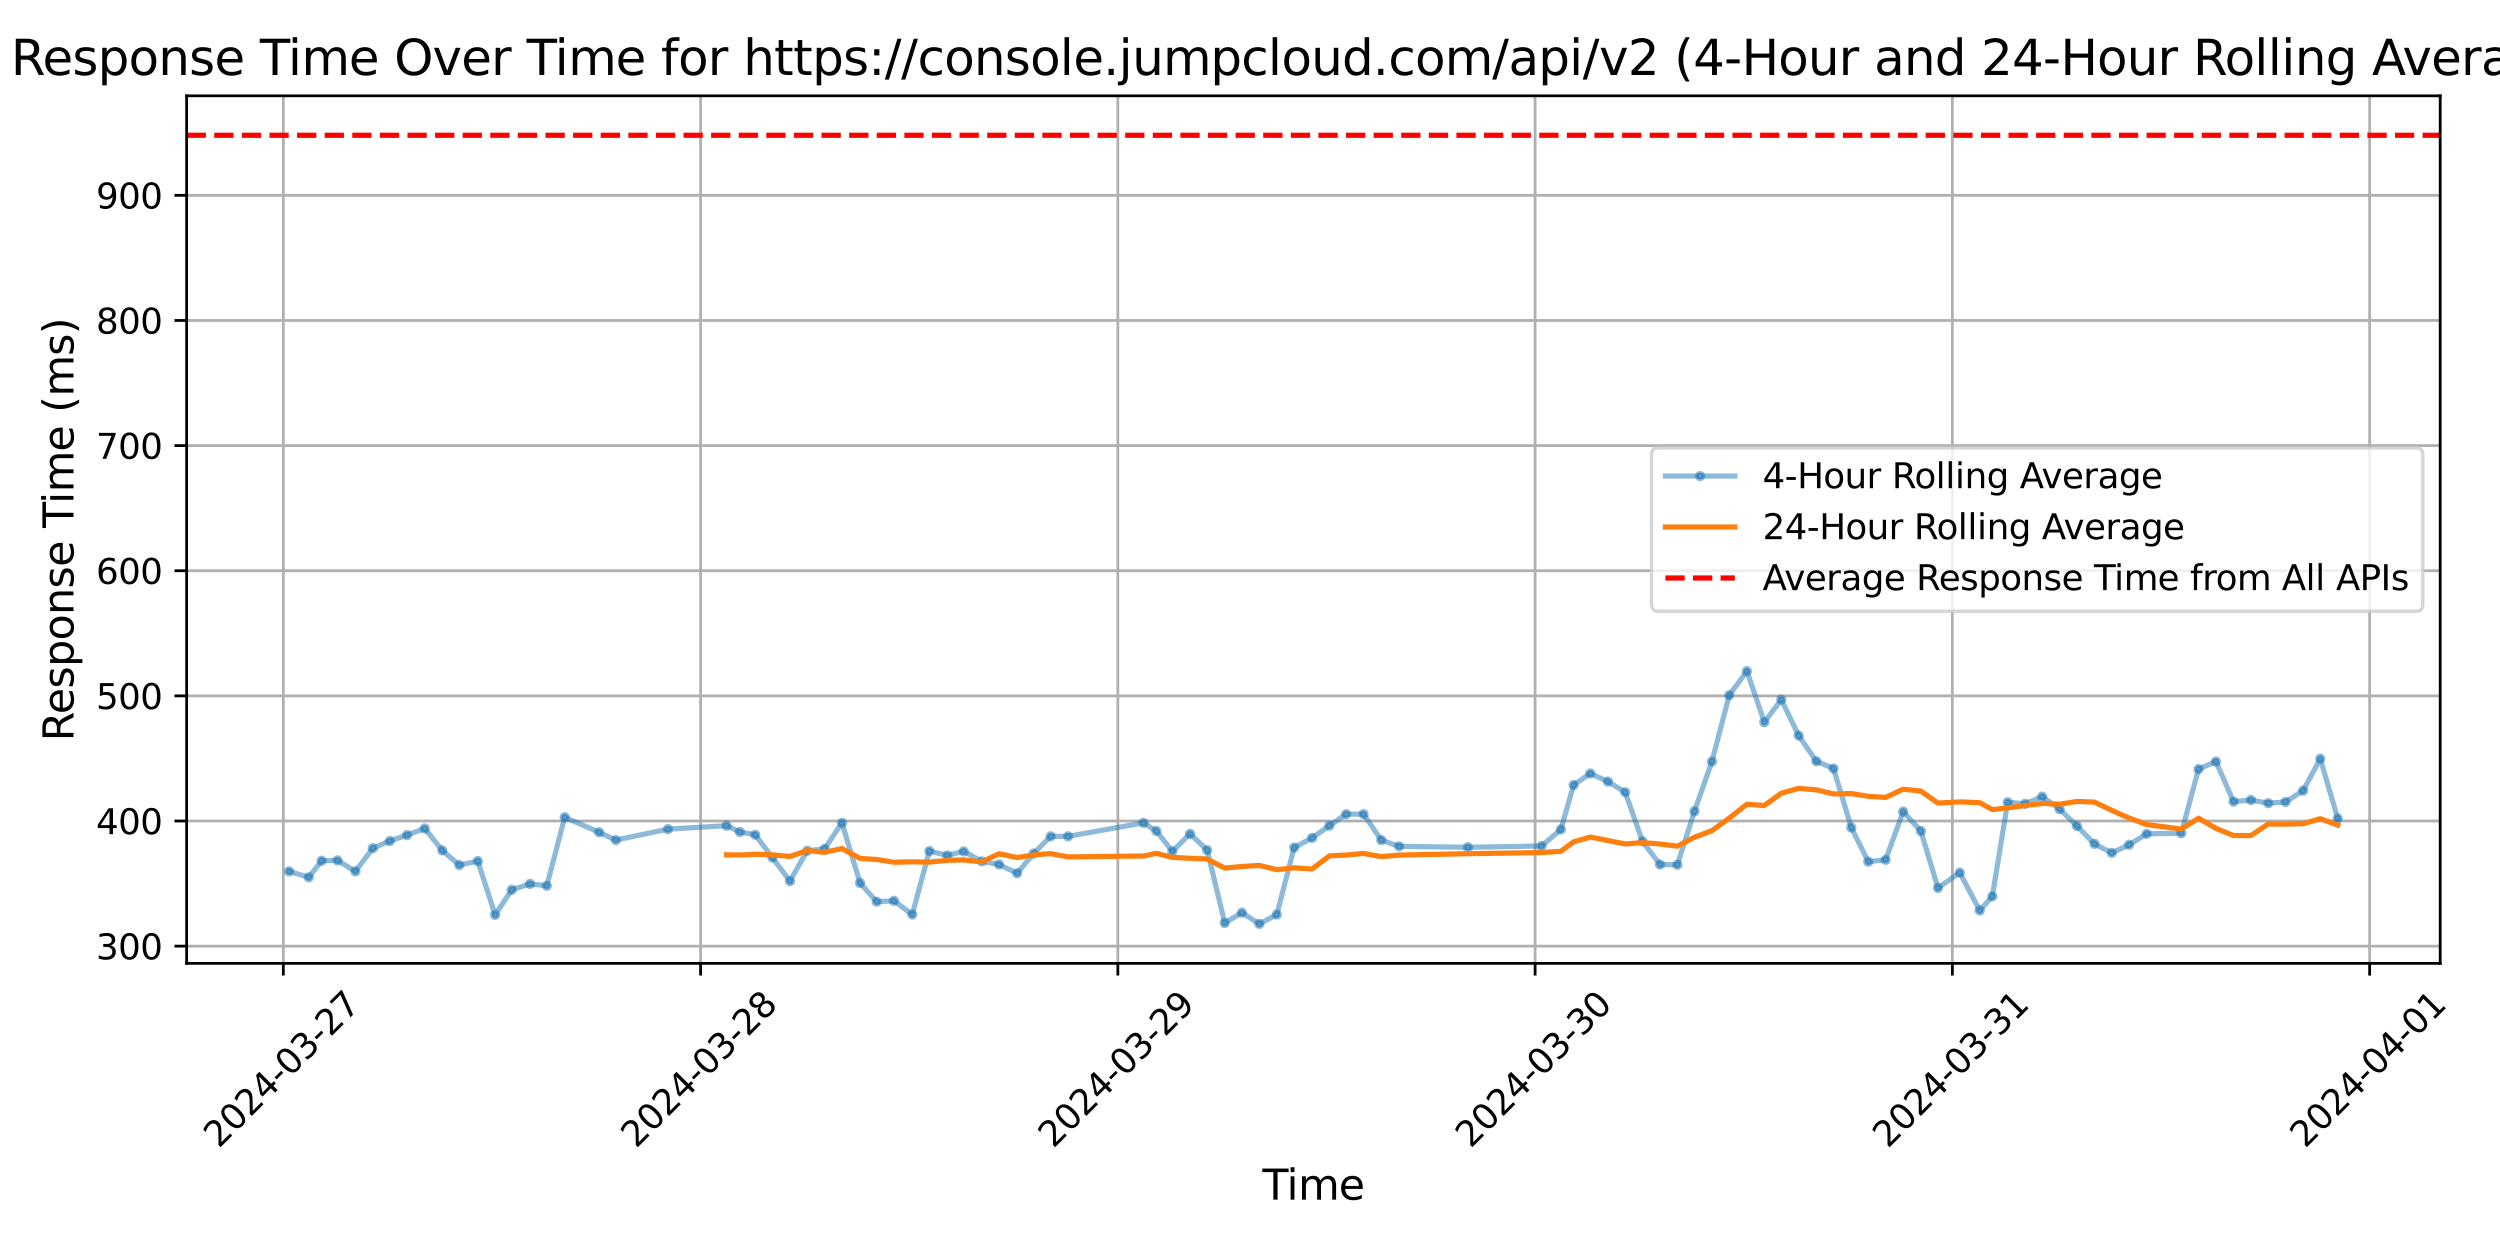 <?xml version="1.0" encoding="utf-8" standalone="no"?>
<!DOCTYPE svg PUBLIC "-//W3C//DTD SVG 1.1//EN"
  "http://www.w3.org/Graphics/SVG/1.1/DTD/svg11.dtd">
<svg xmlns:xlink="http://www.w3.org/1999/xlink" width="720pt" height="360pt" viewBox="0 0 720 360" xmlns="http://www.w3.org/2000/svg" version="1.1">
 <defs>
  <style type="text/css">*{stroke-linejoin: round; stroke-linecap: butt}</style>
 </defs>
 <g id="figure_1">
  <g id="patch_1">
   <path d="M 0 360 
L 720 360 
L 720 0 
L 0 0 
z
" style="fill: #ffffff"/>
  </g>
  <g id="axes_1">
   <g id="patch_2">
    <path d="M 53.75 277.447 
L 702.775 277.447 
L 702.775 27.6 
L 53.75 27.6 
z
" style="fill: #ffffff"/>
   </g>
   <g id="matplotlib.axis_1">
    <g id="xtick_1">
     <g id="line2d_1">
      <path d="M 81.599 277.447 
L 81.599 27.6 
" clip-path="url(#pc191403da0)" style="fill: none; stroke: #b0b0b0; stroke-width: 0.8; stroke-linecap: square"/>
     </g>
     <g id="line2d_2">
      <defs>
       <path id="m51e3e65f54" d="M 0 0 
L 0 3.5 
" style="stroke: #000000; stroke-width: 0.8"/>
      </defs>
      <g>
       <use xlink:href="#m51e3e65f54" x="81.599" y="277.447" style="stroke: #000000; stroke-width: 0.8"/>
      </g>
     </g>
     <g id="text_1">
      <!-- 2024-03-27 -->
      <g transform="translate(63.003 330.914) rotate(-45) scale(0.1 -0.1)">
       <defs>
        <path id="DejaVuSans-32" d="M 1228 531 
L 3431 531 
L 3431 0 
L 469 0 
L 469 531 
Q 828 903 1448 1529 
Q 2069 2156 2228 2338 
Q 2531 2678 2651 2914 
Q 2772 3150 2772 3378 
Q 2772 3750 2511 3984 
Q 2250 4219 1831 4219 
Q 1534 4219 1204 4116 
Q 875 4013 500 3803 
L 500 4441 
Q 881 4594 1212 4672 
Q 1544 4750 1819 4750 
Q 2544 4750 2975 4387 
Q 3406 4025 3406 3419 
Q 3406 3131 3298 2873 
Q 3191 2616 2906 2266 
Q 2828 2175 2409 1742 
Q 1991 1309 1228 531 
z
" transform="scale(0.016)"/>
        <path id="DejaVuSans-30" d="M 2034 4250 
Q 1547 4250 1301 3770 
Q 1056 3291 1056 2328 
Q 1056 1369 1301 889 
Q 1547 409 2034 409 
Q 2525 409 2770 889 
Q 3016 1369 3016 2328 
Q 3016 3291 2770 3770 
Q 2525 4250 2034 4250 
z
M 2034 4750 
Q 2819 4750 3233 4129 
Q 3647 3509 3647 2328 
Q 3647 1150 3233 529 
Q 2819 -91 2034 -91 
Q 1250 -91 836 529 
Q 422 1150 422 2328 
Q 422 3509 836 4129 
Q 1250 4750 2034 4750 
z
" transform="scale(0.016)"/>
        <path id="DejaVuSans-34" d="M 2419 4116 
L 825 1625 
L 2419 1625 
L 2419 4116 
z
M 2253 4666 
L 3047 4666 
L 3047 1625 
L 3713 1625 
L 3713 1100 
L 3047 1100 
L 3047 0 
L 2419 0 
L 2419 1100 
L 313 1100 
L 313 1709 
L 2253 4666 
z
" transform="scale(0.016)"/>
        <path id="DejaVuSans-2d" d="M 313 2009 
L 1997 2009 
L 1997 1497 
L 313 1497 
L 313 2009 
z
" transform="scale(0.016)"/>
        <path id="DejaVuSans-33" d="M 2597 2516 
Q 3050 2419 3304 2112 
Q 3559 1806 3559 1356 
Q 3559 666 3084 287 
Q 2609 -91 1734 -91 
Q 1441 -91 1130 -33 
Q 819 25 488 141 
L 488 750 
Q 750 597 1062 519 
Q 1375 441 1716 441 
Q 2309 441 2620 675 
Q 2931 909 2931 1356 
Q 2931 1769 2642 2001 
Q 2353 2234 1838 2234 
L 1294 2234 
L 1294 2753 
L 1863 2753 
Q 2328 2753 2575 2939 
Q 2822 3125 2822 3475 
Q 2822 3834 2567 4026 
Q 2313 4219 1838 4219 
Q 1578 4219 1281 4162 
Q 984 4106 628 3988 
L 628 4550 
Q 988 4650 1302 4700 
Q 1616 4750 1894 4750 
Q 2613 4750 3031 4423 
Q 3450 4097 3450 3541 
Q 3450 3153 3228 2886 
Q 3006 2619 2597 2516 
z
" transform="scale(0.016)"/>
        <path id="DejaVuSans-37" d="M 525 4666 
L 3525 4666 
L 3525 4397 
L 1831 0 
L 1172 0 
L 2766 4134 
L 525 4134 
L 525 4666 
z
" transform="scale(0.016)"/>
       </defs>
       <use xlink:href="#DejaVuSans-32"/>
       <use xlink:href="#DejaVuSans-30" x="63.623"/>
       <use xlink:href="#DejaVuSans-32" x="127.246"/>
       <use xlink:href="#DejaVuSans-34" x="190.869"/>
       <use xlink:href="#DejaVuSans-2d" x="254.492"/>
       <use xlink:href="#DejaVuSans-30" x="290.576"/>
       <use xlink:href="#DejaVuSans-33" x="354.199"/>
       <use xlink:href="#DejaVuSans-2d" x="417.822"/>
       <use xlink:href="#DejaVuSans-32" x="453.906"/>
       <use xlink:href="#DejaVuSans-37" x="517.529"/>
      </g>
     </g>
    </g>
    <g id="xtick_2">
     <g id="line2d_3">
      <path d="M 201.77 277.447 
L 201.77 27.6 
" clip-path="url(#pc191403da0)" style="fill: none; stroke: #b0b0b0; stroke-width: 0.8; stroke-linecap: square"/>
     </g>
     <g id="line2d_4">
      <g>
       <use xlink:href="#m51e3e65f54" x="201.77" y="277.447" style="stroke: #000000; stroke-width: 0.8"/>
      </g>
     </g>
     <g id="text_2">
      <!-- 2024-03-28 -->
      <g transform="translate(183.174 330.914) rotate(-45) scale(0.1 -0.1)">
       <defs>
        <path id="DejaVuSans-38" d="M 2034 2216 
Q 1584 2216 1326 1975 
Q 1069 1734 1069 1313 
Q 1069 891 1326 650 
Q 1584 409 2034 409 
Q 2484 409 2743 651 
Q 3003 894 3003 1313 
Q 3003 1734 2745 1975 
Q 2488 2216 2034 2216 
z
M 1403 2484 
Q 997 2584 770 2862 
Q 544 3141 544 3541 
Q 544 4100 942 4425 
Q 1341 4750 2034 4750 
Q 2731 4750 3128 4425 
Q 3525 4100 3525 3541 
Q 3525 3141 3298 2862 
Q 3072 2584 2669 2484 
Q 3125 2378 3379 2068 
Q 3634 1759 3634 1313 
Q 3634 634 3220 271 
Q 2806 -91 2034 -91 
Q 1263 -91 848 271 
Q 434 634 434 1313 
Q 434 1759 690 2068 
Q 947 2378 1403 2484 
z
M 1172 3481 
Q 1172 3119 1398 2916 
Q 1625 2713 2034 2713 
Q 2441 2713 2670 2916 
Q 2900 3119 2900 3481 
Q 2900 3844 2670 4047 
Q 2441 4250 2034 4250 
Q 1625 4250 1398 4047 
Q 1172 3844 1172 3481 
z
" transform="scale(0.016)"/>
       </defs>
       <use xlink:href="#DejaVuSans-32"/>
       <use xlink:href="#DejaVuSans-30" x="63.623"/>
       <use xlink:href="#DejaVuSans-32" x="127.246"/>
       <use xlink:href="#DejaVuSans-34" x="190.869"/>
       <use xlink:href="#DejaVuSans-2d" x="254.492"/>
       <use xlink:href="#DejaVuSans-30" x="290.576"/>
       <use xlink:href="#DejaVuSans-33" x="354.199"/>
       <use xlink:href="#DejaVuSans-2d" x="417.822"/>
       <use xlink:href="#DejaVuSans-32" x="453.906"/>
       <use xlink:href="#DejaVuSans-38" x="517.529"/>
      </g>
     </g>
    </g>
    <g id="xtick_3">
     <g id="line2d_5">
      <path d="M 321.94 277.447 
L 321.94 27.6 
" clip-path="url(#pc191403da0)" style="fill: none; stroke: #b0b0b0; stroke-width: 0.8; stroke-linecap: square"/>
     </g>
     <g id="line2d_6">
      <g>
       <use xlink:href="#m51e3e65f54" x="321.94" y="277.447" style="stroke: #000000; stroke-width: 0.8"/>
      </g>
     </g>
     <g id="text_3">
      <!-- 2024-03-29 -->
      <g transform="translate(303.345 330.914) rotate(-45) scale(0.1 -0.1)">
       <defs>
        <path id="DejaVuSans-39" d="M 703 97 
L 703 672 
Q 941 559 1184 500 
Q 1428 441 1663 441 
Q 2288 441 2617 861 
Q 2947 1281 2994 2138 
Q 2813 1869 2534 1725 
Q 2256 1581 1919 1581 
Q 1219 1581 811 2004 
Q 403 2428 403 3163 
Q 403 3881 828 4315 
Q 1253 4750 1959 4750 
Q 2769 4750 3195 4129 
Q 3622 3509 3622 2328 
Q 3622 1225 3098 567 
Q 2575 -91 1691 -91 
Q 1453 -91 1209 -44 
Q 966 3 703 97 
z
M 1959 2075 
Q 2384 2075 2632 2365 
Q 2881 2656 2881 3163 
Q 2881 3666 2632 3958 
Q 2384 4250 1959 4250 
Q 1534 4250 1286 3958 
Q 1038 3666 1038 3163 
Q 1038 2656 1286 2365 
Q 1534 2075 1959 2075 
z
" transform="scale(0.016)"/>
       </defs>
       <use xlink:href="#DejaVuSans-32"/>
       <use xlink:href="#DejaVuSans-30" x="63.623"/>
       <use xlink:href="#DejaVuSans-32" x="127.246"/>
       <use xlink:href="#DejaVuSans-34" x="190.869"/>
       <use xlink:href="#DejaVuSans-2d" x="254.492"/>
       <use xlink:href="#DejaVuSans-30" x="290.576"/>
       <use xlink:href="#DejaVuSans-33" x="354.199"/>
       <use xlink:href="#DejaVuSans-2d" x="417.822"/>
       <use xlink:href="#DejaVuSans-32" x="453.906"/>
       <use xlink:href="#DejaVuSans-39" x="517.529"/>
      </g>
     </g>
    </g>
    <g id="xtick_4">
     <g id="line2d_7">
      <path d="M 442.111 277.447 
L 442.111 27.6 
" clip-path="url(#pc191403da0)" style="fill: none; stroke: #b0b0b0; stroke-width: 0.8; stroke-linecap: square"/>
     </g>
     <g id="line2d_8">
      <g>
       <use xlink:href="#m51e3e65f54" x="442.111" y="277.447" style="stroke: #000000; stroke-width: 0.8"/>
      </g>
     </g>
     <g id="text_4">
      <!-- 2024-03-30 -->
      <g transform="translate(423.516 330.914) rotate(-45) scale(0.1 -0.1)">
       <use xlink:href="#DejaVuSans-32"/>
       <use xlink:href="#DejaVuSans-30" x="63.623"/>
       <use xlink:href="#DejaVuSans-32" x="127.246"/>
       <use xlink:href="#DejaVuSans-34" x="190.869"/>
       <use xlink:href="#DejaVuSans-2d" x="254.492"/>
       <use xlink:href="#DejaVuSans-30" x="290.576"/>
       <use xlink:href="#DejaVuSans-33" x="354.199"/>
       <use xlink:href="#DejaVuSans-2d" x="417.822"/>
       <use xlink:href="#DejaVuSans-33" x="453.906"/>
       <use xlink:href="#DejaVuSans-30" x="517.529"/>
      </g>
     </g>
    </g>
    <g id="xtick_5">
     <g id="line2d_9">
      <path d="M 562.282 277.447 
L 562.282 27.6 
" clip-path="url(#pc191403da0)" style="fill: none; stroke: #b0b0b0; stroke-width: 0.8; stroke-linecap: square"/>
     </g>
     <g id="line2d_10">
      <g>
       <use xlink:href="#m51e3e65f54" x="562.282" y="277.447" style="stroke: #000000; stroke-width: 0.8"/>
      </g>
     </g>
     <g id="text_5">
      <!-- 2024-03-31 -->
      <g transform="translate(543.686 330.914) rotate(-45) scale(0.1 -0.1)">
       <defs>
        <path id="DejaVuSans-31" d="M 794 531 
L 1825 531 
L 1825 4091 
L 703 3866 
L 703 4441 
L 1819 4666 
L 2450 4666 
L 2450 531 
L 3481 531 
L 3481 0 
L 794 0 
L 794 531 
z
" transform="scale(0.016)"/>
       </defs>
       <use xlink:href="#DejaVuSans-32"/>
       <use xlink:href="#DejaVuSans-30" x="63.623"/>
       <use xlink:href="#DejaVuSans-32" x="127.246"/>
       <use xlink:href="#DejaVuSans-34" x="190.869"/>
       <use xlink:href="#DejaVuSans-2d" x="254.492"/>
       <use xlink:href="#DejaVuSans-30" x="290.576"/>
       <use xlink:href="#DejaVuSans-33" x="354.199"/>
       <use xlink:href="#DejaVuSans-2d" x="417.822"/>
       <use xlink:href="#DejaVuSans-33" x="453.906"/>
       <use xlink:href="#DejaVuSans-31" x="517.529"/>
      </g>
     </g>
    </g>
    <g id="xtick_6">
     <g id="line2d_11">
      <path d="M 682.453 277.447 
L 682.453 27.6 
" clip-path="url(#pc191403da0)" style="fill: none; stroke: #b0b0b0; stroke-width: 0.8; stroke-linecap: square"/>
     </g>
     <g id="line2d_12">
      <g>
       <use xlink:href="#m51e3e65f54" x="682.453" y="277.447" style="stroke: #000000; stroke-width: 0.8"/>
      </g>
     </g>
     <g id="text_6">
      <!-- 2024-04-01 -->
      <g transform="translate(663.857 330.914) rotate(-45) scale(0.1 -0.1)">
       <use xlink:href="#DejaVuSans-32"/>
       <use xlink:href="#DejaVuSans-30" x="63.623"/>
       <use xlink:href="#DejaVuSans-32" x="127.246"/>
       <use xlink:href="#DejaVuSans-34" x="190.869"/>
       <use xlink:href="#DejaVuSans-2d" x="254.492"/>
       <use xlink:href="#DejaVuSans-30" x="290.576"/>
       <use xlink:href="#DejaVuSans-34" x="354.199"/>
       <use xlink:href="#DejaVuSans-2d" x="417.822"/>
       <use xlink:href="#DejaVuSans-30" x="453.906"/>
       <use xlink:href="#DejaVuSans-31" x="517.529"/>
      </g>
     </g>
    </g>
    <g id="text_7">
     <!-- Time -->
     <g transform="translate(363.582 345.502) scale(0.12 -0.12)">
      <defs>
       <path id="DejaVuSans-54" d="M -19 4666 
L 3928 4666 
L 3928 4134 
L 2272 4134 
L 2272 0 
L 1638 0 
L 1638 4134 
L -19 4134 
L -19 4666 
z
" transform="scale(0.016)"/>
       <path id="DejaVuSans-69" d="M 603 3500 
L 1178 3500 
L 1178 0 
L 603 0 
L 603 3500 
z
M 603 4863 
L 1178 4863 
L 1178 4134 
L 603 4134 
L 603 4863 
z
" transform="scale(0.016)"/>
       <path id="DejaVuSans-6d" d="M 3328 2828 
Q 3544 3216 3844 3400 
Q 4144 3584 4550 3584 
Q 5097 3584 5394 3201 
Q 5691 2819 5691 2113 
L 5691 0 
L 5113 0 
L 5113 2094 
Q 5113 2597 4934 2840 
Q 4756 3084 4391 3084 
Q 3944 3084 3684 2787 
Q 3425 2491 3425 1978 
L 3425 0 
L 2847 0 
L 2847 2094 
Q 2847 2600 2669 2842 
Q 2491 3084 2119 3084 
Q 1678 3084 1418 2786 
Q 1159 2488 1159 1978 
L 1159 0 
L 581 0 
L 581 3500 
L 1159 3500 
L 1159 2956 
Q 1356 3278 1631 3431 
Q 1906 3584 2284 3584 
Q 2666 3584 2933 3390 
Q 3200 3197 3328 2828 
z
" transform="scale(0.016)"/>
       <path id="DejaVuSans-65" d="M 3597 1894 
L 3597 1613 
L 953 1613 
Q 991 1019 1311 708 
Q 1631 397 2203 397 
Q 2534 397 2845 478 
Q 3156 559 3463 722 
L 3463 178 
Q 3153 47 2828 -22 
Q 2503 -91 2169 -91 
Q 1331 -91 842 396 
Q 353 884 353 1716 
Q 353 2575 817 3079 
Q 1281 3584 2069 3584 
Q 2775 3584 3186 3129 
Q 3597 2675 3597 1894 
z
M 3022 2063 
Q 3016 2534 2758 2815 
Q 2500 3097 2075 3097 
Q 1594 3097 1305 2825 
Q 1016 2553 972 2059 
L 3022 2063 
z
" transform="scale(0.016)"/>
      </defs>
      <use xlink:href="#DejaVuSans-54"/>
      <use xlink:href="#DejaVuSans-69" x="57.959"/>
      <use xlink:href="#DejaVuSans-6d" x="85.742"/>
      <use xlink:href="#DejaVuSans-65" x="183.154"/>
     </g>
    </g>
   </g>
   <g id="matplotlib.axis_2">
    <g id="ytick_1">
     <g id="line2d_13">
      <path d="M 53.75 272.487 
L 702.775 272.487 
" clip-path="url(#pc191403da0)" style="fill: none; stroke: #b0b0b0; stroke-width: 0.8; stroke-linecap: square"/>
     </g>
     <g id="line2d_14">
      <defs>
       <path id="ma1b0a55ee0" d="M 0 0 
L -3.5 0 
" style="stroke: #000000; stroke-width: 0.8"/>
      </defs>
      <g>
       <use xlink:href="#ma1b0a55ee0" x="53.75" y="272.487" style="stroke: #000000; stroke-width: 0.8"/>
      </g>
     </g>
     <g id="text_8">
      <!-- 300 -->
      <g transform="translate(27.663 276.286) scale(0.1 -0.1)">
       <use xlink:href="#DejaVuSans-33"/>
       <use xlink:href="#DejaVuSans-30" x="63.623"/>
       <use xlink:href="#DejaVuSans-30" x="127.246"/>
      </g>
     </g>
    </g>
    <g id="ytick_2">
     <g id="line2d_15">
      <path d="M 53.75 236.448 
L 702.775 236.448 
" clip-path="url(#pc191403da0)" style="fill: none; stroke: #b0b0b0; stroke-width: 0.8; stroke-linecap: square"/>
     </g>
     <g id="line2d_16">
      <g>
       <use xlink:href="#ma1b0a55ee0" x="53.75" y="236.448" style="stroke: #000000; stroke-width: 0.8"/>
      </g>
     </g>
     <g id="text_9">
      <!-- 400 -->
      <g transform="translate(27.663 240.247) scale(0.1 -0.1)">
       <use xlink:href="#DejaVuSans-34"/>
       <use xlink:href="#DejaVuSans-30" x="63.623"/>
       <use xlink:href="#DejaVuSans-30" x="127.246"/>
      </g>
     </g>
    </g>
    <g id="ytick_3">
     <g id="line2d_17">
      <path d="M 53.75 200.409 
L 702.775 200.409 
" clip-path="url(#pc191403da0)" style="fill: none; stroke: #b0b0b0; stroke-width: 0.8; stroke-linecap: square"/>
     </g>
     <g id="line2d_18">
      <g>
       <use xlink:href="#ma1b0a55ee0" x="53.75" y="200.409" style="stroke: #000000; stroke-width: 0.8"/>
      </g>
     </g>
     <g id="text_10">
      <!-- 500 -->
      <g transform="translate(27.663 204.208) scale(0.1 -0.1)">
       <defs>
        <path id="DejaVuSans-35" d="M 691 4666 
L 3169 4666 
L 3169 4134 
L 1269 4134 
L 1269 2991 
Q 1406 3038 1543 3061 
Q 1681 3084 1819 3084 
Q 2600 3084 3056 2656 
Q 3513 2228 3513 1497 
Q 3513 744 3044 326 
Q 2575 -91 1722 -91 
Q 1428 -91 1123 -41 
Q 819 9 494 109 
L 494 744 
Q 775 591 1075 516 
Q 1375 441 1709 441 
Q 2250 441 2565 725 
Q 2881 1009 2881 1497 
Q 2881 1984 2565 2268 
Q 2250 2553 1709 2553 
Q 1456 2553 1204 2497 
Q 953 2441 691 2322 
L 691 4666 
z
" transform="scale(0.016)"/>
       </defs>
       <use xlink:href="#DejaVuSans-35"/>
       <use xlink:href="#DejaVuSans-30" x="63.623"/>
       <use xlink:href="#DejaVuSans-30" x="127.246"/>
      </g>
     </g>
    </g>
    <g id="ytick_4">
     <g id="line2d_19">
      <path d="M 53.75 164.37 
L 702.775 164.37 
" clip-path="url(#pc191403da0)" style="fill: none; stroke: #b0b0b0; stroke-width: 0.8; stroke-linecap: square"/>
     </g>
     <g id="line2d_20">
      <g>
       <use xlink:href="#ma1b0a55ee0" x="53.75" y="164.37" style="stroke: #000000; stroke-width: 0.8"/>
      </g>
     </g>
     <g id="text_11">
      <!-- 600 -->
      <g transform="translate(27.663 168.17) scale(0.1 -0.1)">
       <defs>
        <path id="DejaVuSans-36" d="M 2113 2584 
Q 1688 2584 1439 2293 
Q 1191 2003 1191 1497 
Q 1191 994 1439 701 
Q 1688 409 2113 409 
Q 2538 409 2786 701 
Q 3034 994 3034 1497 
Q 3034 2003 2786 2293 
Q 2538 2584 2113 2584 
z
M 3366 4563 
L 3366 3988 
Q 3128 4100 2886 4159 
Q 2644 4219 2406 4219 
Q 1781 4219 1451 3797 
Q 1122 3375 1075 2522 
Q 1259 2794 1537 2939 
Q 1816 3084 2150 3084 
Q 2853 3084 3261 2657 
Q 3669 2231 3669 1497 
Q 3669 778 3244 343 
Q 2819 -91 2113 -91 
Q 1303 -91 875 529 
Q 447 1150 447 2328 
Q 447 3434 972 4092 
Q 1497 4750 2381 4750 
Q 2619 4750 2861 4703 
Q 3103 4656 3366 4563 
z
" transform="scale(0.016)"/>
       </defs>
       <use xlink:href="#DejaVuSans-36"/>
       <use xlink:href="#DejaVuSans-30" x="63.623"/>
       <use xlink:href="#DejaVuSans-30" x="127.246"/>
      </g>
     </g>
    </g>
    <g id="ytick_5">
     <g id="line2d_21">
      <path d="M 53.75 128.332 
L 702.775 128.332 
" clip-path="url(#pc191403da0)" style="fill: none; stroke: #b0b0b0; stroke-width: 0.8; stroke-linecap: square"/>
     </g>
     <g id="line2d_22">
      <g>
       <use xlink:href="#ma1b0a55ee0" x="53.75" y="128.332" style="stroke: #000000; stroke-width: 0.8"/>
      </g>
     </g>
     <g id="text_12">
      <!-- 700 -->
      <g transform="translate(27.663 132.131) scale(0.1 -0.1)">
       <use xlink:href="#DejaVuSans-37"/>
       <use xlink:href="#DejaVuSans-30" x="63.623"/>
       <use xlink:href="#DejaVuSans-30" x="127.246"/>
      </g>
     </g>
    </g>
    <g id="ytick_6">
     <g id="line2d_23">
      <path d="M 53.75 92.293 
L 702.775 92.293 
" clip-path="url(#pc191403da0)" style="fill: none; stroke: #b0b0b0; stroke-width: 0.8; stroke-linecap: square"/>
     </g>
     <g id="line2d_24">
      <g>
       <use xlink:href="#ma1b0a55ee0" x="53.75" y="92.293" style="stroke: #000000; stroke-width: 0.8"/>
      </g>
     </g>
     <g id="text_13">
      <!-- 800 -->
      <g transform="translate(27.663 96.092) scale(0.1 -0.1)">
       <use xlink:href="#DejaVuSans-38"/>
       <use xlink:href="#DejaVuSans-30" x="63.623"/>
       <use xlink:href="#DejaVuSans-30" x="127.246"/>
      </g>
     </g>
    </g>
    <g id="ytick_7">
     <g id="line2d_25">
      <path d="M 53.75 56.254 
L 702.775 56.254 
" clip-path="url(#pc191403da0)" style="fill: none; stroke: #b0b0b0; stroke-width: 0.8; stroke-linecap: square"/>
     </g>
     <g id="line2d_26">
      <g>
       <use xlink:href="#ma1b0a55ee0" x="53.75" y="56.254" style="stroke: #000000; stroke-width: 0.8"/>
      </g>
     </g>
     <g id="text_14">
      <!-- 900 -->
      <g transform="translate(27.663 60.053) scale(0.1 -0.1)">
       <use xlink:href="#DejaVuSans-39"/>
       <use xlink:href="#DejaVuSans-30" x="63.623"/>
       <use xlink:href="#DejaVuSans-30" x="127.246"/>
      </g>
     </g>
    </g>
    <g id="text_15">
     <!-- Response Time (ms) -->
     <g transform="translate(21.167 213.486) rotate(-90) scale(0.12 -0.12)">
      <defs>
       <path id="DejaVuSans-52" d="M 2841 2188 
Q 3044 2119 3236 1894 
Q 3428 1669 3622 1275 
L 4263 0 
L 3584 0 
L 2988 1197 
Q 2756 1666 2539 1819 
Q 2322 1972 1947 1972 
L 1259 1972 
L 1259 0 
L 628 0 
L 628 4666 
L 2053 4666 
Q 2853 4666 3247 4331 
Q 3641 3997 3641 3322 
Q 3641 2881 3436 2590 
Q 3231 2300 2841 2188 
z
M 1259 4147 
L 1259 2491 
L 2053 2491 
Q 2509 2491 2742 2702 
Q 2975 2913 2975 3322 
Q 2975 3731 2742 3939 
Q 2509 4147 2053 4147 
L 1259 4147 
z
" transform="scale(0.016)"/>
       <path id="DejaVuSans-73" d="M 2834 3397 
L 2834 2853 
Q 2591 2978 2328 3040 
Q 2066 3103 1784 3103 
Q 1356 3103 1142 2972 
Q 928 2841 928 2578 
Q 928 2378 1081 2264 
Q 1234 2150 1697 2047 
L 1894 2003 
Q 2506 1872 2764 1633 
Q 3022 1394 3022 966 
Q 3022 478 2636 193 
Q 2250 -91 1575 -91 
Q 1294 -91 989 -36 
Q 684 19 347 128 
L 347 722 
Q 666 556 975 473 
Q 1284 391 1588 391 
Q 1994 391 2212 530 
Q 2431 669 2431 922 
Q 2431 1156 2273 1281 
Q 2116 1406 1581 1522 
L 1381 1569 
Q 847 1681 609 1914 
Q 372 2147 372 2553 
Q 372 3047 722 3315 
Q 1072 3584 1716 3584 
Q 2034 3584 2315 3537 
Q 2597 3491 2834 3397 
z
" transform="scale(0.016)"/>
       <path id="DejaVuSans-70" d="M 1159 525 
L 1159 -1331 
L 581 -1331 
L 581 3500 
L 1159 3500 
L 1159 2969 
Q 1341 3281 1617 3432 
Q 1894 3584 2278 3584 
Q 2916 3584 3314 3078 
Q 3713 2572 3713 1747 
Q 3713 922 3314 415 
Q 2916 -91 2278 -91 
Q 1894 -91 1617 61 
Q 1341 213 1159 525 
z
M 3116 1747 
Q 3116 2381 2855 2742 
Q 2594 3103 2138 3103 
Q 1681 3103 1420 2742 
Q 1159 2381 1159 1747 
Q 1159 1113 1420 752 
Q 1681 391 2138 391 
Q 2594 391 2855 752 
Q 3116 1113 3116 1747 
z
" transform="scale(0.016)"/>
       <path id="DejaVuSans-6f" d="M 1959 3097 
Q 1497 3097 1228 2736 
Q 959 2375 959 1747 
Q 959 1119 1226 758 
Q 1494 397 1959 397 
Q 2419 397 2687 759 
Q 2956 1122 2956 1747 
Q 2956 2369 2687 2733 
Q 2419 3097 1959 3097 
z
M 1959 3584 
Q 2709 3584 3137 3096 
Q 3566 2609 3566 1747 
Q 3566 888 3137 398 
Q 2709 -91 1959 -91 
Q 1206 -91 779 398 
Q 353 888 353 1747 
Q 353 2609 779 3096 
Q 1206 3584 1959 3584 
z
" transform="scale(0.016)"/>
       <path id="DejaVuSans-6e" d="M 3513 2113 
L 3513 0 
L 2938 0 
L 2938 2094 
Q 2938 2591 2744 2837 
Q 2550 3084 2163 3084 
Q 1697 3084 1428 2787 
Q 1159 2491 1159 1978 
L 1159 0 
L 581 0 
L 581 3500 
L 1159 3500 
L 1159 2956 
Q 1366 3272 1645 3428 
Q 1925 3584 2291 3584 
Q 2894 3584 3203 3211 
Q 3513 2838 3513 2113 
z
" transform="scale(0.016)"/>
       <path id="DejaVuSans-20" transform="scale(0.016)"/>
       <path id="DejaVuSans-28" d="M 1984 4856 
Q 1566 4138 1362 3434 
Q 1159 2731 1159 2009 
Q 1159 1288 1364 580 
Q 1569 -128 1984 -844 
L 1484 -844 
Q 1016 -109 783 600 
Q 550 1309 550 2009 
Q 550 2706 781 3412 
Q 1013 4119 1484 4856 
L 1984 4856 
z
" transform="scale(0.016)"/>
       <path id="DejaVuSans-29" d="M 513 4856 
L 1013 4856 
Q 1481 4119 1714 3412 
Q 1947 2706 1947 2009 
Q 1947 1309 1714 600 
Q 1481 -109 1013 -844 
L 513 -844 
Q 928 -128 1133 580 
Q 1338 1288 1338 2009 
Q 1338 2731 1133 3434 
Q 928 4138 513 4856 
z
" transform="scale(0.016)"/>
      </defs>
      <use xlink:href="#DejaVuSans-52"/>
      <use xlink:href="#DejaVuSans-65" x="64.982"/>
      <use xlink:href="#DejaVuSans-73" x="126.506"/>
      <use xlink:href="#DejaVuSans-70" x="178.605"/>
      <use xlink:href="#DejaVuSans-6f" x="242.082"/>
      <use xlink:href="#DejaVuSans-6e" x="303.264"/>
      <use xlink:href="#DejaVuSans-73" x="366.643"/>
      <use xlink:href="#DejaVuSans-65" x="418.742"/>
      <use xlink:href="#DejaVuSans-20" x="480.266"/>
      <use xlink:href="#DejaVuSans-54" x="512.053"/>
      <use xlink:href="#DejaVuSans-69" x="570.012"/>
      <use xlink:href="#DejaVuSans-6d" x="597.795"/>
      <use xlink:href="#DejaVuSans-65" x="695.207"/>
      <use xlink:href="#DejaVuSans-20" x="756.73"/>
      <use xlink:href="#DejaVuSans-28" x="788.518"/>
      <use xlink:href="#DejaVuSans-6d" x="827.531"/>
      <use xlink:href="#DejaVuSans-73" x="924.943"/>
      <use xlink:href="#DejaVuSans-29" x="977.043"/>
     </g>
    </g>
   </g>
   <g id="line2d_27">
    <path d="M 83.251 250.954 
L 88.919 252.666 
L 92.614 247.89 
L 97.216 247.8 
L 102.351 250.954 
L 107.356 244.286 
L 112.26 242.214 
L 117.24 240.502 
L 122.321 238.61 
L 127.377 244.917 
L 132.287 249.152 
L 137.606 247.98 
L 142.592 263.477 
L 147.376 256.269 
L 152.654 254.558 
L 157.483 255.098 
L 162.638 235.367 
L 172.531 239.692 
L 177.357 241.944 
L 192.374 238.791 
L 209.248 237.8 
L 213.071 239.601 
L 217.507 240.412 
L 222.457 246.989 
L 227.505 253.747 
L 232.476 245.007 
L 237.474 244.467 
L 242.49 236.989 
L 247.696 254.287 
L 252.475 259.693 
L 257.436 259.423 
L 262.737 263.387 
L 267.656 245.097 
L 272.811 246.359 
L 277.537 245.187 
L 282.769 248.071 
L 287.718 248.972 
L 292.945 251.494 
L 297.679 245.818 
L 302.595 240.863 
L 307.612 240.863 
L 329.313 236.989 
L 333.04 239.331 
L 337.629 245.187 
L 342.722 240.142 
L 347.668 244.827 
L 352.713 265.82 
L 357.669 262.846 
L 362.697 266.09 
L 367.722 263.387 
L 372.713 244.106 
L 377.892 241.313 
L 382.872 237.8 
L 387.699 234.466 
L 392.701 234.466 
L 397.796 241.944 
L 402.934 243.746 
L 422.76 244.016 
L 443.958 243.656 
L 449.533 238.881 
L 453.198 226.087 
L 458.008 222.753 
L 463.078 225.096 
L 468.059 228.159 
L 473.035 242.304 
L 478.079 248.972 
L 483.087 249.062 
L 487.995 233.655 
L 493.036 219.33 
L 498.025 200.229 
L 503.102 193.292 
L 508.127 207.977 
L 513.017 201.49 
L 518.024 211.852 
L 523.097 219.239 
L 528.05 221.312 
L 533.174 238.34 
L 538.06 248.161 
L 543.062 247.62 
L 548.099 233.745 
L 553.205 239.331 
L 558.132 255.729 
L 564.41 251.314 
L 570.156 262.216 
L 573.789 258.161 
L 578.203 231.042 
L 583.218 231.493 
L 588.146 229.42 
L 593.163 233.024 
L 598.164 237.89 
L 603.19 243.025 
L 608.178 245.638 
L 613.175 243.295 
L 618.248 240.142 
L 628.215 239.962 
L 633.185 221.492 
L 638.201 219.33 
L 643.252 230.862 
L 648.275 230.412 
L 653.271 231.313 
L 658.234 230.952 
L 663.301 227.709 
L 668.233 218.519 
L 673.274 235.727 
" clip-path="url(#pc191403da0)" style="fill: none; stroke: #1f77b4; stroke-opacity: 0.5; stroke-width: 1.5; stroke-linecap: square"/>
    <defs>
     <path id="m360601efe7" d="M 0 1 
C 0.265 1 0.52 0.895 0.707 0.707 
C 0.895 0.52 1 0.265 1 0 
C 1 -0.265 0.895 -0.52 0.707 -0.707 
C 0.52 -0.895 0.265 -1 0 -1 
C -0.265 -1 -0.52 -0.895 -0.707 -0.707 
C -0.895 -0.52 -1 -0.265 -1 0 
C -1 0.265 -0.895 0.52 -0.707 0.707 
C -0.52 0.895 -0.265 1 0 1 
z
" style="stroke: #1f77b4; stroke-opacity: 0.5"/>
    </defs>
    <g clip-path="url(#pc191403da0)">
     <use xlink:href="#m360601efe7" x="83.251" y="250.954" style="fill: #1f77b4; fill-opacity: 0.5; stroke: #1f77b4; stroke-opacity: 0.5"/>
     <use xlink:href="#m360601efe7" x="88.919" y="252.666" style="fill: #1f77b4; fill-opacity: 0.5; stroke: #1f77b4; stroke-opacity: 0.5"/>
     <use xlink:href="#m360601efe7" x="92.614" y="247.89" style="fill: #1f77b4; fill-opacity: 0.5; stroke: #1f77b4; stroke-opacity: 0.5"/>
     <use xlink:href="#m360601efe7" x="97.216" y="247.8" style="fill: #1f77b4; fill-opacity: 0.5; stroke: #1f77b4; stroke-opacity: 0.5"/>
     <use xlink:href="#m360601efe7" x="102.351" y="250.954" style="fill: #1f77b4; fill-opacity: 0.5; stroke: #1f77b4; stroke-opacity: 0.5"/>
     <use xlink:href="#m360601efe7" x="107.356" y="244.286" style="fill: #1f77b4; fill-opacity: 0.5; stroke: #1f77b4; stroke-opacity: 0.5"/>
     <use xlink:href="#m360601efe7" x="112.26" y="242.214" style="fill: #1f77b4; fill-opacity: 0.5; stroke: #1f77b4; stroke-opacity: 0.5"/>
     <use xlink:href="#m360601efe7" x="117.24" y="240.502" style="fill: #1f77b4; fill-opacity: 0.5; stroke: #1f77b4; stroke-opacity: 0.5"/>
     <use xlink:href="#m360601efe7" x="122.321" y="238.61" style="fill: #1f77b4; fill-opacity: 0.5; stroke: #1f77b4; stroke-opacity: 0.5"/>
     <use xlink:href="#m360601efe7" x="127.377" y="244.917" style="fill: #1f77b4; fill-opacity: 0.5; stroke: #1f77b4; stroke-opacity: 0.5"/>
     <use xlink:href="#m360601efe7" x="132.287" y="249.152" style="fill: #1f77b4; fill-opacity: 0.5; stroke: #1f77b4; stroke-opacity: 0.5"/>
     <use xlink:href="#m360601efe7" x="137.606" y="247.98" style="fill: #1f77b4; fill-opacity: 0.5; stroke: #1f77b4; stroke-opacity: 0.5"/>
     <use xlink:href="#m360601efe7" x="142.592" y="263.477" style="fill: #1f77b4; fill-opacity: 0.5; stroke: #1f77b4; stroke-opacity: 0.5"/>
     <use xlink:href="#m360601efe7" x="147.376" y="256.269" style="fill: #1f77b4; fill-opacity: 0.5; stroke: #1f77b4; stroke-opacity: 0.5"/>
     <use xlink:href="#m360601efe7" x="152.654" y="254.558" style="fill: #1f77b4; fill-opacity: 0.5; stroke: #1f77b4; stroke-opacity: 0.5"/>
     <use xlink:href="#m360601efe7" x="157.483" y="255.098" style="fill: #1f77b4; fill-opacity: 0.5; stroke: #1f77b4; stroke-opacity: 0.5"/>
     <use xlink:href="#m360601efe7" x="162.638" y="235.367" style="fill: #1f77b4; fill-opacity: 0.5; stroke: #1f77b4; stroke-opacity: 0.5"/>
     <use xlink:href="#m360601efe7" x="172.531" y="239.692" style="fill: #1f77b4; fill-opacity: 0.5; stroke: #1f77b4; stroke-opacity: 0.5"/>
     <use xlink:href="#m360601efe7" x="177.357" y="241.944" style="fill: #1f77b4; fill-opacity: 0.5; stroke: #1f77b4; stroke-opacity: 0.5"/>
     <use xlink:href="#m360601efe7" x="192.374" y="238.791" style="fill: #1f77b4; fill-opacity: 0.5; stroke: #1f77b4; stroke-opacity: 0.5"/>
     <use xlink:href="#m360601efe7" x="209.248" y="237.8" style="fill: #1f77b4; fill-opacity: 0.5; stroke: #1f77b4; stroke-opacity: 0.5"/>
     <use xlink:href="#m360601efe7" x="213.071" y="239.601" style="fill: #1f77b4; fill-opacity: 0.5; stroke: #1f77b4; stroke-opacity: 0.5"/>
     <use xlink:href="#m360601efe7" x="217.507" y="240.412" style="fill: #1f77b4; fill-opacity: 0.5; stroke: #1f77b4; stroke-opacity: 0.5"/>
     <use xlink:href="#m360601efe7" x="222.457" y="246.989" style="fill: #1f77b4; fill-opacity: 0.5; stroke: #1f77b4; stroke-opacity: 0.5"/>
     <use xlink:href="#m360601efe7" x="227.505" y="253.747" style="fill: #1f77b4; fill-opacity: 0.5; stroke: #1f77b4; stroke-opacity: 0.5"/>
     <use xlink:href="#m360601efe7" x="232.476" y="245.007" style="fill: #1f77b4; fill-opacity: 0.5; stroke: #1f77b4; stroke-opacity: 0.5"/>
     <use xlink:href="#m360601efe7" x="237.474" y="244.467" style="fill: #1f77b4; fill-opacity: 0.5; stroke: #1f77b4; stroke-opacity: 0.5"/>
     <use xlink:href="#m360601efe7" x="242.49" y="236.989" style="fill: #1f77b4; fill-opacity: 0.5; stroke: #1f77b4; stroke-opacity: 0.5"/>
     <use xlink:href="#m360601efe7" x="247.696" y="254.287" style="fill: #1f77b4; fill-opacity: 0.5; stroke: #1f77b4; stroke-opacity: 0.5"/>
     <use xlink:href="#m360601efe7" x="252.475" y="259.693" style="fill: #1f77b4; fill-opacity: 0.5; stroke: #1f77b4; stroke-opacity: 0.5"/>
     <use xlink:href="#m360601efe7" x="257.436" y="259.423" style="fill: #1f77b4; fill-opacity: 0.5; stroke: #1f77b4; stroke-opacity: 0.5"/>
     <use xlink:href="#m360601efe7" x="262.737" y="263.387" style="fill: #1f77b4; fill-opacity: 0.5; stroke: #1f77b4; stroke-opacity: 0.5"/>
     <use xlink:href="#m360601efe7" x="267.656" y="245.097" style="fill: #1f77b4; fill-opacity: 0.5; stroke: #1f77b4; stroke-opacity: 0.5"/>
     <use xlink:href="#m360601efe7" x="272.811" y="246.359" style="fill: #1f77b4; fill-opacity: 0.5; stroke: #1f77b4; stroke-opacity: 0.5"/>
     <use xlink:href="#m360601efe7" x="277.537" y="245.187" style="fill: #1f77b4; fill-opacity: 0.5; stroke: #1f77b4; stroke-opacity: 0.5"/>
     <use xlink:href="#m360601efe7" x="282.769" y="248.071" style="fill: #1f77b4; fill-opacity: 0.5; stroke: #1f77b4; stroke-opacity: 0.5"/>
     <use xlink:href="#m360601efe7" x="287.718" y="248.972" style="fill: #1f77b4; fill-opacity: 0.5; stroke: #1f77b4; stroke-opacity: 0.5"/>
     <use xlink:href="#m360601efe7" x="292.945" y="251.494" style="fill: #1f77b4; fill-opacity: 0.5; stroke: #1f77b4; stroke-opacity: 0.5"/>
     <use xlink:href="#m360601efe7" x="297.679" y="245.818" style="fill: #1f77b4; fill-opacity: 0.5; stroke: #1f77b4; stroke-opacity: 0.5"/>
     <use xlink:href="#m360601efe7" x="302.595" y="240.863" style="fill: #1f77b4; fill-opacity: 0.5; stroke: #1f77b4; stroke-opacity: 0.5"/>
     <use xlink:href="#m360601efe7" x="307.612" y="240.863" style="fill: #1f77b4; fill-opacity: 0.5; stroke: #1f77b4; stroke-opacity: 0.5"/>
     <use xlink:href="#m360601efe7" x="329.313" y="236.989" style="fill: #1f77b4; fill-opacity: 0.5; stroke: #1f77b4; stroke-opacity: 0.5"/>
     <use xlink:href="#m360601efe7" x="333.04" y="239.331" style="fill: #1f77b4; fill-opacity: 0.5; stroke: #1f77b4; stroke-opacity: 0.5"/>
     <use xlink:href="#m360601efe7" x="337.629" y="245.187" style="fill: #1f77b4; fill-opacity: 0.5; stroke: #1f77b4; stroke-opacity: 0.5"/>
     <use xlink:href="#m360601efe7" x="342.722" y="240.142" style="fill: #1f77b4; fill-opacity: 0.5; stroke: #1f77b4; stroke-opacity: 0.5"/>
     <use xlink:href="#m360601efe7" x="347.668" y="244.827" style="fill: #1f77b4; fill-opacity: 0.5; stroke: #1f77b4; stroke-opacity: 0.5"/>
     <use xlink:href="#m360601efe7" x="352.713" y="265.82" style="fill: #1f77b4; fill-opacity: 0.5; stroke: #1f77b4; stroke-opacity: 0.5"/>
     <use xlink:href="#m360601efe7" x="357.669" y="262.846" style="fill: #1f77b4; fill-opacity: 0.5; stroke: #1f77b4; stroke-opacity: 0.5"/>
     <use xlink:href="#m360601efe7" x="362.697" y="266.09" style="fill: #1f77b4; fill-opacity: 0.5; stroke: #1f77b4; stroke-opacity: 0.5"/>
     <use xlink:href="#m360601efe7" x="367.722" y="263.387" style="fill: #1f77b4; fill-opacity: 0.5; stroke: #1f77b4; stroke-opacity: 0.5"/>
     <use xlink:href="#m360601efe7" x="372.713" y="244.106" style="fill: #1f77b4; fill-opacity: 0.5; stroke: #1f77b4; stroke-opacity: 0.5"/>
     <use xlink:href="#m360601efe7" x="377.892" y="241.313" style="fill: #1f77b4; fill-opacity: 0.5; stroke: #1f77b4; stroke-opacity: 0.5"/>
     <use xlink:href="#m360601efe7" x="382.872" y="237.8" style="fill: #1f77b4; fill-opacity: 0.5; stroke: #1f77b4; stroke-opacity: 0.5"/>
     <use xlink:href="#m360601efe7" x="387.699" y="234.466" style="fill: #1f77b4; fill-opacity: 0.5; stroke: #1f77b4; stroke-opacity: 0.5"/>
     <use xlink:href="#m360601efe7" x="392.701" y="234.466" style="fill: #1f77b4; fill-opacity: 0.5; stroke: #1f77b4; stroke-opacity: 0.5"/>
     <use xlink:href="#m360601efe7" x="397.796" y="241.944" style="fill: #1f77b4; fill-opacity: 0.5; stroke: #1f77b4; stroke-opacity: 0.5"/>
     <use xlink:href="#m360601efe7" x="402.934" y="243.746" style="fill: #1f77b4; fill-opacity: 0.5; stroke: #1f77b4; stroke-opacity: 0.5"/>
     <use xlink:href="#m360601efe7" x="422.76" y="244.016" style="fill: #1f77b4; fill-opacity: 0.5; stroke: #1f77b4; stroke-opacity: 0.5"/>
     <use xlink:href="#m360601efe7" x="443.958" y="243.656" style="fill: #1f77b4; fill-opacity: 0.5; stroke: #1f77b4; stroke-opacity: 0.5"/>
     <use xlink:href="#m360601efe7" x="449.533" y="238.881" style="fill: #1f77b4; fill-opacity: 0.5; stroke: #1f77b4; stroke-opacity: 0.5"/>
     <use xlink:href="#m360601efe7" x="453.198" y="226.087" style="fill: #1f77b4; fill-opacity: 0.5; stroke: #1f77b4; stroke-opacity: 0.5"/>
     <use xlink:href="#m360601efe7" x="458.008" y="222.753" style="fill: #1f77b4; fill-opacity: 0.5; stroke: #1f77b4; stroke-opacity: 0.5"/>
     <use xlink:href="#m360601efe7" x="463.078" y="225.096" style="fill: #1f77b4; fill-opacity: 0.5; stroke: #1f77b4; stroke-opacity: 0.5"/>
     <use xlink:href="#m360601efe7" x="468.059" y="228.159" style="fill: #1f77b4; fill-opacity: 0.5; stroke: #1f77b4; stroke-opacity: 0.5"/>
     <use xlink:href="#m360601efe7" x="473.035" y="242.304" style="fill: #1f77b4; fill-opacity: 0.5; stroke: #1f77b4; stroke-opacity: 0.5"/>
     <use xlink:href="#m360601efe7" x="478.079" y="248.972" style="fill: #1f77b4; fill-opacity: 0.5; stroke: #1f77b4; stroke-opacity: 0.5"/>
     <use xlink:href="#m360601efe7" x="483.087" y="249.062" style="fill: #1f77b4; fill-opacity: 0.5; stroke: #1f77b4; stroke-opacity: 0.5"/>
     <use xlink:href="#m360601efe7" x="487.995" y="233.655" style="fill: #1f77b4; fill-opacity: 0.5; stroke: #1f77b4; stroke-opacity: 0.5"/>
     <use xlink:href="#m360601efe7" x="493.036" y="219.33" style="fill: #1f77b4; fill-opacity: 0.5; stroke: #1f77b4; stroke-opacity: 0.5"/>
     <use xlink:href="#m360601efe7" x="498.025" y="200.229" style="fill: #1f77b4; fill-opacity: 0.5; stroke: #1f77b4; stroke-opacity: 0.5"/>
     <use xlink:href="#m360601efe7" x="503.102" y="193.292" style="fill: #1f77b4; fill-opacity: 0.5; stroke: #1f77b4; stroke-opacity: 0.5"/>
     <use xlink:href="#m360601efe7" x="508.127" y="207.977" style="fill: #1f77b4; fill-opacity: 0.5; stroke: #1f77b4; stroke-opacity: 0.5"/>
     <use xlink:href="#m360601efe7" x="513.017" y="201.49" style="fill: #1f77b4; fill-opacity: 0.5; stroke: #1f77b4; stroke-opacity: 0.5"/>
     <use xlink:href="#m360601efe7" x="518.024" y="211.852" style="fill: #1f77b4; fill-opacity: 0.5; stroke: #1f77b4; stroke-opacity: 0.5"/>
     <use xlink:href="#m360601efe7" x="523.097" y="219.239" style="fill: #1f77b4; fill-opacity: 0.5; stroke: #1f77b4; stroke-opacity: 0.5"/>
     <use xlink:href="#m360601efe7" x="528.05" y="221.312" style="fill: #1f77b4; fill-opacity: 0.5; stroke: #1f77b4; stroke-opacity: 0.5"/>
     <use xlink:href="#m360601efe7" x="533.174" y="238.34" style="fill: #1f77b4; fill-opacity: 0.5; stroke: #1f77b4; stroke-opacity: 0.5"/>
     <use xlink:href="#m360601efe7" x="538.06" y="248.161" style="fill: #1f77b4; fill-opacity: 0.5; stroke: #1f77b4; stroke-opacity: 0.5"/>
     <use xlink:href="#m360601efe7" x="543.062" y="247.62" style="fill: #1f77b4; fill-opacity: 0.5; stroke: #1f77b4; stroke-opacity: 0.5"/>
     <use xlink:href="#m360601efe7" x="548.099" y="233.745" style="fill: #1f77b4; fill-opacity: 0.5; stroke: #1f77b4; stroke-opacity: 0.5"/>
     <use xlink:href="#m360601efe7" x="553.205" y="239.331" style="fill: #1f77b4; fill-opacity: 0.5; stroke: #1f77b4; stroke-opacity: 0.5"/>
     <use xlink:href="#m360601efe7" x="558.132" y="255.729" style="fill: #1f77b4; fill-opacity: 0.5; stroke: #1f77b4; stroke-opacity: 0.5"/>
     <use xlink:href="#m360601efe7" x="564.41" y="251.314" style="fill: #1f77b4; fill-opacity: 0.5; stroke: #1f77b4; stroke-opacity: 0.5"/>
     <use xlink:href="#m360601efe7" x="570.156" y="262.216" style="fill: #1f77b4; fill-opacity: 0.5; stroke: #1f77b4; stroke-opacity: 0.5"/>
     <use xlink:href="#m360601efe7" x="573.789" y="258.161" style="fill: #1f77b4; fill-opacity: 0.5; stroke: #1f77b4; stroke-opacity: 0.5"/>
     <use xlink:href="#m360601efe7" x="578.203" y="231.042" style="fill: #1f77b4; fill-opacity: 0.5; stroke: #1f77b4; stroke-opacity: 0.5"/>
     <use xlink:href="#m360601efe7" x="583.218" y="231.493" style="fill: #1f77b4; fill-opacity: 0.5; stroke: #1f77b4; stroke-opacity: 0.5"/>
     <use xlink:href="#m360601efe7" x="588.146" y="229.42" style="fill: #1f77b4; fill-opacity: 0.5; stroke: #1f77b4; stroke-opacity: 0.5"/>
     <use xlink:href="#m360601efe7" x="593.163" y="233.024" style="fill: #1f77b4; fill-opacity: 0.5; stroke: #1f77b4; stroke-opacity: 0.5"/>
     <use xlink:href="#m360601efe7" x="598.164" y="237.89" style="fill: #1f77b4; fill-opacity: 0.5; stroke: #1f77b4; stroke-opacity: 0.5"/>
     <use xlink:href="#m360601efe7" x="603.19" y="243.025" style="fill: #1f77b4; fill-opacity: 0.5; stroke: #1f77b4; stroke-opacity: 0.5"/>
     <use xlink:href="#m360601efe7" x="608.178" y="245.638" style="fill: #1f77b4; fill-opacity: 0.5; stroke: #1f77b4; stroke-opacity: 0.5"/>
     <use xlink:href="#m360601efe7" x="613.175" y="243.295" style="fill: #1f77b4; fill-opacity: 0.5; stroke: #1f77b4; stroke-opacity: 0.5"/>
     <use xlink:href="#m360601efe7" x="618.248" y="240.142" style="fill: #1f77b4; fill-opacity: 0.5; stroke: #1f77b4; stroke-opacity: 0.5"/>
     <use xlink:href="#m360601efe7" x="628.215" y="239.962" style="fill: #1f77b4; fill-opacity: 0.5; stroke: #1f77b4; stroke-opacity: 0.5"/>
     <use xlink:href="#m360601efe7" x="633.185" y="221.492" style="fill: #1f77b4; fill-opacity: 0.5; stroke: #1f77b4; stroke-opacity: 0.5"/>
     <use xlink:href="#m360601efe7" x="638.201" y="219.33" style="fill: #1f77b4; fill-opacity: 0.5; stroke: #1f77b4; stroke-opacity: 0.5"/>
     <use xlink:href="#m360601efe7" x="643.252" y="230.862" style="fill: #1f77b4; fill-opacity: 0.5; stroke: #1f77b4; stroke-opacity: 0.5"/>
     <use xlink:href="#m360601efe7" x="648.275" y="230.412" style="fill: #1f77b4; fill-opacity: 0.5; stroke: #1f77b4; stroke-opacity: 0.5"/>
     <use xlink:href="#m360601efe7" x="653.271" y="231.313" style="fill: #1f77b4; fill-opacity: 0.5; stroke: #1f77b4; stroke-opacity: 0.5"/>
     <use xlink:href="#m360601efe7" x="658.234" y="230.952" style="fill: #1f77b4; fill-opacity: 0.5; stroke: #1f77b4; stroke-opacity: 0.5"/>
     <use xlink:href="#m360601efe7" x="663.301" y="227.709" style="fill: #1f77b4; fill-opacity: 0.5; stroke: #1f77b4; stroke-opacity: 0.5"/>
     <use xlink:href="#m360601efe7" x="668.233" y="218.519" style="fill: #1f77b4; fill-opacity: 0.5; stroke: #1f77b4; stroke-opacity: 0.5"/>
     <use xlink:href="#m360601efe7" x="673.274" y="235.727" style="fill: #1f77b4; fill-opacity: 0.5; stroke: #1f77b4; stroke-opacity: 0.5"/>
    </g>
   </g>
   <g id="line2d_28">
    <path d="M 209.248 246.194 
L 213.071 246.239 
L 217.507 246.028 
L 222.457 246.194 
L 227.505 246.659 
L 232.476 244.962 
L 237.474 245.458 
L 242.49 244.392 
L 247.696 247.215 
L 252.475 247.53 
L 257.436 248.326 
L 262.737 248.206 
L 267.656 248.296 
L 272.811 247.77 
L 277.537 247.665 
L 282.769 248.221 
L 287.718 245.878 
L 292.945 246.974 
L 297.679 246.209 
L 302.595 245.848 
L 307.612 246.794 
L 329.313 246.524 
L 333.04 245.773 
L 337.629 246.914 
L 342.722 247.185 
L 347.668 247.395 
L 352.713 250.008 
L 357.669 249.557 
L 362.697 249.242 
L 367.722 250.458 
L 372.713 249.948 
L 377.892 250.278 
L 382.872 246.494 
L 387.699 246.254 
L 392.701 245.788 
L 397.796 246.704 
L 402.934 246.269 
L 422.76 245.863 
L 443.958 245.533 
L 449.533 245.172 
L 453.198 242.455 
L 458.008 241.073 
L 463.078 242.079 
L 468.059 243.055 
L 473.035 242.695 
L 478.079 243.07 
L 483.087 243.701 
L 487.995 241.133 
L 493.036 239.226 
L 498.025 235.637 
L 503.102 231.613 
L 508.127 231.988 
L 513.017 228.459 
L 518.024 227.048 
L 523.097 227.468 
L 528.05 228.655 
L 533.174 228.55 
L 538.06 229.33 
L 543.062 229.661 
L 548.099 227.288 
L 553.205 227.814 
L 558.132 231.282 
L 564.41 230.937 
L 570.156 231.177 
L 573.789 233.16 
L 578.203 232.664 
L 583.218 232.003 
L 588.146 231.388 
L 593.163 231.613 
L 598.164 230.817 
L 603.19 230.997 
L 608.178 233.385 
L 613.175 235.607 
L 618.248 237.469 
L 628.215 238.776 
L 633.185 235.637 
L 638.201 238.58 
L 643.252 240.638 
L 648.275 240.638 
L 653.271 237.304 
L 658.234 237.349 
L 663.301 237.229 
L 668.233 235.787 
L 673.274 237.634 
" clip-path="url(#pc191403da0)" style="fill: none; stroke: #ff7f0e; stroke-width: 1.5; stroke-linecap: square"/>
   </g>
   <g id="line2d_29">
    <path d="M 53.75 38.957 
L 702.775 38.957 
" clip-path="url(#pc191403da0)" style="fill: none; stroke-dasharray: 5.55,2.4; stroke-dashoffset: 0; stroke: #ff0000; stroke-width: 1.5"/>
   </g>
   <g id="patch_3">
    <path d="M 53.75 277.447 
L 53.75 27.6 
" style="fill: none; stroke: #000000; stroke-width: 0.8; stroke-linejoin: miter; stroke-linecap: square"/>
   </g>
   <g id="patch_4">
    <path d="M 702.775 277.447 
L 702.775 27.6 
" style="fill: none; stroke: #000000; stroke-width: 0.8; stroke-linejoin: miter; stroke-linecap: square"/>
   </g>
   <g id="patch_5">
    <path d="M 53.75 277.447 
L 702.775 277.447 
" style="fill: none; stroke: #000000; stroke-width: 0.8; stroke-linejoin: miter; stroke-linecap: square"/>
   </g>
   <g id="patch_6">
    <path d="M 53.75 27.6 
L 702.775 27.6 
" style="fill: none; stroke: #000000; stroke-width: 0.8; stroke-linejoin: miter; stroke-linecap: square"/>
   </g>
   <g id="text_16">
    <!-- Response Time Over Time for https://console.jumpcloud.com/api/v2 (4-Hour and 24-Hour Rolling Averages) -->
    <g transform="translate(3.143 21.6) scale(0.14 -0.14)">
     <defs>
      <path id="DejaVuSans-4f" d="M 2522 4238 
Q 1834 4238 1429 3725 
Q 1025 3213 1025 2328 
Q 1025 1447 1429 934 
Q 1834 422 2522 422 
Q 3209 422 3611 934 
Q 4013 1447 4013 2328 
Q 4013 3213 3611 3725 
Q 3209 4238 2522 4238 
z
M 2522 4750 
Q 3503 4750 4090 4092 
Q 4678 3434 4678 2328 
Q 4678 1225 4090 567 
Q 3503 -91 2522 -91 
Q 1538 -91 948 565 
Q 359 1222 359 2328 
Q 359 3434 948 4092 
Q 1538 4750 2522 4750 
z
" transform="scale(0.016)"/>
      <path id="DejaVuSans-76" d="M 191 3500 
L 800 3500 
L 1894 563 
L 2988 3500 
L 3597 3500 
L 2284 0 
L 1503 0 
L 191 3500 
z
" transform="scale(0.016)"/>
      <path id="DejaVuSans-72" d="M 2631 2963 
Q 2534 3019 2420 3045 
Q 2306 3072 2169 3072 
Q 1681 3072 1420 2755 
Q 1159 2438 1159 1844 
L 1159 0 
L 581 0 
L 581 3500 
L 1159 3500 
L 1159 2956 
Q 1341 3275 1631 3429 
Q 1922 3584 2338 3584 
Q 2397 3584 2469 3576 
Q 2541 3569 2628 3553 
L 2631 2963 
z
" transform="scale(0.016)"/>
      <path id="DejaVuSans-66" d="M 2375 4863 
L 2375 4384 
L 1825 4384 
Q 1516 4384 1395 4259 
Q 1275 4134 1275 3809 
L 1275 3500 
L 2222 3500 
L 2222 3053 
L 1275 3053 
L 1275 0 
L 697 0 
L 697 3053 
L 147 3053 
L 147 3500 
L 697 3500 
L 697 3744 
Q 697 4328 969 4595 
Q 1241 4863 1831 4863 
L 2375 4863 
z
" transform="scale(0.016)"/>
      <path id="DejaVuSans-68" d="M 3513 2113 
L 3513 0 
L 2938 0 
L 2938 2094 
Q 2938 2591 2744 2837 
Q 2550 3084 2163 3084 
Q 1697 3084 1428 2787 
Q 1159 2491 1159 1978 
L 1159 0 
L 581 0 
L 581 4863 
L 1159 4863 
L 1159 2956 
Q 1366 3272 1645 3428 
Q 1925 3584 2291 3584 
Q 2894 3584 3203 3211 
Q 3513 2838 3513 2113 
z
" transform="scale(0.016)"/>
      <path id="DejaVuSans-74" d="M 1172 4494 
L 1172 3500 
L 2356 3500 
L 2356 3053 
L 1172 3053 
L 1172 1153 
Q 1172 725 1289 603 
Q 1406 481 1766 481 
L 2356 481 
L 2356 0 
L 1766 0 
Q 1100 0 847 248 
Q 594 497 594 1153 
L 594 3053 
L 172 3053 
L 172 3500 
L 594 3500 
L 594 4494 
L 1172 4494 
z
" transform="scale(0.016)"/>
      <path id="DejaVuSans-3a" d="M 750 794 
L 1409 794 
L 1409 0 
L 750 0 
L 750 794 
z
M 750 3309 
L 1409 3309 
L 1409 2516 
L 750 2516 
L 750 3309 
z
" transform="scale(0.016)"/>
      <path id="DejaVuSans-2f" d="M 1625 4666 
L 2156 4666 
L 531 -594 
L 0 -594 
L 1625 4666 
z
" transform="scale(0.016)"/>
      <path id="DejaVuSans-63" d="M 3122 3366 
L 3122 2828 
Q 2878 2963 2633 3030 
Q 2388 3097 2138 3097 
Q 1578 3097 1268 2742 
Q 959 2388 959 1747 
Q 959 1106 1268 751 
Q 1578 397 2138 397 
Q 2388 397 2633 464 
Q 2878 531 3122 666 
L 3122 134 
Q 2881 22 2623 -34 
Q 2366 -91 2075 -91 
Q 1284 -91 818 406 
Q 353 903 353 1747 
Q 353 2603 823 3093 
Q 1294 3584 2113 3584 
Q 2378 3584 2631 3529 
Q 2884 3475 3122 3366 
z
" transform="scale(0.016)"/>
      <path id="DejaVuSans-6c" d="M 603 4863 
L 1178 4863 
L 1178 0 
L 603 0 
L 603 4863 
z
" transform="scale(0.016)"/>
      <path id="DejaVuSans-2e" d="M 684 794 
L 1344 794 
L 1344 0 
L 684 0 
L 684 794 
z
" transform="scale(0.016)"/>
      <path id="DejaVuSans-6a" d="M 603 3500 
L 1178 3500 
L 1178 -63 
Q 1178 -731 923 -1031 
Q 669 -1331 103 -1331 
L -116 -1331 
L -116 -844 
L 38 -844 
Q 366 -844 484 -692 
Q 603 -541 603 -63 
L 603 3500 
z
M 603 4863 
L 1178 4863 
L 1178 4134 
L 603 4134 
L 603 4863 
z
" transform="scale(0.016)"/>
      <path id="DejaVuSans-75" d="M 544 1381 
L 544 3500 
L 1119 3500 
L 1119 1403 
Q 1119 906 1312 657 
Q 1506 409 1894 409 
Q 2359 409 2629 706 
Q 2900 1003 2900 1516 
L 2900 3500 
L 3475 3500 
L 3475 0 
L 2900 0 
L 2900 538 
Q 2691 219 2414 64 
Q 2138 -91 1772 -91 
Q 1169 -91 856 284 
Q 544 659 544 1381 
z
M 1991 3584 
L 1991 3584 
z
" transform="scale(0.016)"/>
      <path id="DejaVuSans-64" d="M 2906 2969 
L 2906 4863 
L 3481 4863 
L 3481 0 
L 2906 0 
L 2906 525 
Q 2725 213 2448 61 
Q 2172 -91 1784 -91 
Q 1150 -91 751 415 
Q 353 922 353 1747 
Q 353 2572 751 3078 
Q 1150 3584 1784 3584 
Q 2172 3584 2448 3432 
Q 2725 3281 2906 2969 
z
M 947 1747 
Q 947 1113 1208 752 
Q 1469 391 1925 391 
Q 2381 391 2643 752 
Q 2906 1113 2906 1747 
Q 2906 2381 2643 2742 
Q 2381 3103 1925 3103 
Q 1469 3103 1208 2742 
Q 947 2381 947 1747 
z
" transform="scale(0.016)"/>
      <path id="DejaVuSans-61" d="M 2194 1759 
Q 1497 1759 1228 1600 
Q 959 1441 959 1056 
Q 959 750 1161 570 
Q 1363 391 1709 391 
Q 2188 391 2477 730 
Q 2766 1069 2766 1631 
L 2766 1759 
L 2194 1759 
z
M 3341 1997 
L 3341 0 
L 2766 0 
L 2766 531 
Q 2569 213 2275 61 
Q 1981 -91 1556 -91 
Q 1019 -91 701 211 
Q 384 513 384 1019 
Q 384 1609 779 1909 
Q 1175 2209 1959 2209 
L 2766 2209 
L 2766 2266 
Q 2766 2663 2505 2880 
Q 2244 3097 1772 3097 
Q 1472 3097 1187 3025 
Q 903 2953 641 2809 
L 641 3341 
Q 956 3463 1253 3523 
Q 1550 3584 1831 3584 
Q 2591 3584 2966 3190 
Q 3341 2797 3341 1997 
z
" transform="scale(0.016)"/>
      <path id="DejaVuSans-48" d="M 628 4666 
L 1259 4666 
L 1259 2753 
L 3553 2753 
L 3553 4666 
L 4184 4666 
L 4184 0 
L 3553 0 
L 3553 2222 
L 1259 2222 
L 1259 0 
L 628 0 
L 628 4666 
z
" transform="scale(0.016)"/>
      <path id="DejaVuSans-67" d="M 2906 1791 
Q 2906 2416 2648 2759 
Q 2391 3103 1925 3103 
Q 1463 3103 1205 2759 
Q 947 2416 947 1791 
Q 947 1169 1205 825 
Q 1463 481 1925 481 
Q 2391 481 2648 825 
Q 2906 1169 2906 1791 
z
M 3481 434 
Q 3481 -459 3084 -895 
Q 2688 -1331 1869 -1331 
Q 1566 -1331 1297 -1286 
Q 1028 -1241 775 -1147 
L 775 -588 
Q 1028 -725 1275 -790 
Q 1522 -856 1778 -856 
Q 2344 -856 2625 -561 
Q 2906 -266 2906 331 
L 2906 616 
Q 2728 306 2450 153 
Q 2172 0 1784 0 
Q 1141 0 747 490 
Q 353 981 353 1791 
Q 353 2603 747 3093 
Q 1141 3584 1784 3584 
Q 2172 3584 2450 3431 
Q 2728 3278 2906 2969 
L 2906 3500 
L 3481 3500 
L 3481 434 
z
" transform="scale(0.016)"/>
      <path id="DejaVuSans-41" d="M 2188 4044 
L 1331 1722 
L 3047 1722 
L 2188 4044 
z
M 1831 4666 
L 2547 4666 
L 4325 0 
L 3669 0 
L 3244 1197 
L 1141 1197 
L 716 0 
L 50 0 
L 1831 4666 
z
" transform="scale(0.016)"/>
     </defs>
     <use xlink:href="#DejaVuSans-52"/>
     <use xlink:href="#DejaVuSans-65" x="64.982"/>
     <use xlink:href="#DejaVuSans-73" x="126.506"/>
     <use xlink:href="#DejaVuSans-70" x="178.605"/>
     <use xlink:href="#DejaVuSans-6f" x="242.082"/>
     <use xlink:href="#DejaVuSans-6e" x="303.264"/>
     <use xlink:href="#DejaVuSans-73" x="366.643"/>
     <use xlink:href="#DejaVuSans-65" x="418.742"/>
     <use xlink:href="#DejaVuSans-20" x="480.266"/>
     <use xlink:href="#DejaVuSans-54" x="512.053"/>
     <use xlink:href="#DejaVuSans-69" x="570.012"/>
     <use xlink:href="#DejaVuSans-6d" x="597.795"/>
     <use xlink:href="#DejaVuSans-65" x="695.207"/>
     <use xlink:href="#DejaVuSans-20" x="756.73"/>
     <use xlink:href="#DejaVuSans-4f" x="788.518"/>
     <use xlink:href="#DejaVuSans-76" x="867.229"/>
     <use xlink:href="#DejaVuSans-65" x="926.408"/>
     <use xlink:href="#DejaVuSans-72" x="987.932"/>
     <use xlink:href="#DejaVuSans-20" x="1029.045"/>
     <use xlink:href="#DejaVuSans-54" x="1060.832"/>
     <use xlink:href="#DejaVuSans-69" x="1118.791"/>
     <use xlink:href="#DejaVuSans-6d" x="1146.574"/>
     <use xlink:href="#DejaVuSans-65" x="1243.986"/>
     <use xlink:href="#DejaVuSans-20" x="1305.51"/>
     <use xlink:href="#DejaVuSans-66" x="1337.297"/>
     <use xlink:href="#DejaVuSans-6f" x="1372.502"/>
     <use xlink:href="#DejaVuSans-72" x="1433.684"/>
     <use xlink:href="#DejaVuSans-20" x="1474.797"/>
     <use xlink:href="#DejaVuSans-68" x="1506.584"/>
     <use xlink:href="#DejaVuSans-74" x="1569.963"/>
     <use xlink:href="#DejaVuSans-74" x="1609.172"/>
     <use xlink:href="#DejaVuSans-70" x="1648.381"/>
     <use xlink:href="#DejaVuSans-73" x="1711.857"/>
     <use xlink:href="#DejaVuSans-3a" x="1763.957"/>
     <use xlink:href="#DejaVuSans-2f" x="1797.648"/>
     <use xlink:href="#DejaVuSans-2f" x="1831.34"/>
     <use xlink:href="#DejaVuSans-63" x="1865.031"/>
     <use xlink:href="#DejaVuSans-6f" x="1920.012"/>
     <use xlink:href="#DejaVuSans-6e" x="1981.193"/>
     <use xlink:href="#DejaVuSans-73" x="2044.572"/>
     <use xlink:href="#DejaVuSans-6f" x="2096.672"/>
     <use xlink:href="#DejaVuSans-6c" x="2157.854"/>
     <use xlink:href="#DejaVuSans-65" x="2185.637"/>
     <use xlink:href="#DejaVuSans-2e" x="2247.16"/>
     <use xlink:href="#DejaVuSans-6a" x="2278.947"/>
     <use xlink:href="#DejaVuSans-75" x="2306.73"/>
     <use xlink:href="#DejaVuSans-6d" x="2370.109"/>
     <use xlink:href="#DejaVuSans-70" x="2467.521"/>
     <use xlink:href="#DejaVuSans-63" x="2530.998"/>
     <use xlink:href="#DejaVuSans-6c" x="2585.979"/>
     <use xlink:href="#DejaVuSans-6f" x="2613.762"/>
     <use xlink:href="#DejaVuSans-75" x="2674.943"/>
     <use xlink:href="#DejaVuSans-64" x="2738.322"/>
     <use xlink:href="#DejaVuSans-2e" x="2801.799"/>
     <use xlink:href="#DejaVuSans-63" x="2833.586"/>
     <use xlink:href="#DejaVuSans-6f" x="2888.566"/>
     <use xlink:href="#DejaVuSans-6d" x="2949.748"/>
     <use xlink:href="#DejaVuSans-2f" x="3047.16"/>
     <use xlink:href="#DejaVuSans-61" x="3080.852"/>
     <use xlink:href="#DejaVuSans-70" x="3142.131"/>
     <use xlink:href="#DejaVuSans-69" x="3205.607"/>
     <use xlink:href="#DejaVuSans-2f" x="3233.391"/>
     <use xlink:href="#DejaVuSans-76" x="3267.082"/>
     <use xlink:href="#DejaVuSans-32" x="3326.262"/>
     <use xlink:href="#DejaVuSans-20" x="3389.885"/>
     <use xlink:href="#DejaVuSans-28" x="3421.672"/>
     <use xlink:href="#DejaVuSans-34" x="3460.686"/>
     <use xlink:href="#DejaVuSans-2d" x="3524.309"/>
     <use xlink:href="#DejaVuSans-48" x="3560.393"/>
     <use xlink:href="#DejaVuSans-6f" x="3635.588"/>
     <use xlink:href="#DejaVuSans-75" x="3696.77"/>
     <use xlink:href="#DejaVuSans-72" x="3760.148"/>
     <use xlink:href="#DejaVuSans-20" x="3801.262"/>
     <use xlink:href="#DejaVuSans-61" x="3833.049"/>
     <use xlink:href="#DejaVuSans-6e" x="3894.328"/>
     <use xlink:href="#DejaVuSans-64" x="3957.707"/>
     <use xlink:href="#DejaVuSans-20" x="4021.184"/>
     <use xlink:href="#DejaVuSans-32" x="4052.971"/>
     <use xlink:href="#DejaVuSans-34" x="4116.594"/>
     <use xlink:href="#DejaVuSans-2d" x="4180.217"/>
     <use xlink:href="#DejaVuSans-48" x="4216.301"/>
     <use xlink:href="#DejaVuSans-6f" x="4291.496"/>
     <use xlink:href="#DejaVuSans-75" x="4352.678"/>
     <use xlink:href="#DejaVuSans-72" x="4416.057"/>
     <use xlink:href="#DejaVuSans-20" x="4457.17"/>
     <use xlink:href="#DejaVuSans-52" x="4488.957"/>
     <use xlink:href="#DejaVuSans-6f" x="4553.939"/>
     <use xlink:href="#DejaVuSans-6c" x="4615.121"/>
     <use xlink:href="#DejaVuSans-6c" x="4642.904"/>
     <use xlink:href="#DejaVuSans-69" x="4670.688"/>
     <use xlink:href="#DejaVuSans-6e" x="4698.471"/>
     <use xlink:href="#DejaVuSans-67" x="4761.85"/>
     <use xlink:href="#DejaVuSans-20" x="4825.326"/>
     <use xlink:href="#DejaVuSans-41" x="4857.113"/>
     <use xlink:href="#DejaVuSans-76" x="4919.646"/>
     <use xlink:href="#DejaVuSans-65" x="4978.826"/>
     <use xlink:href="#DejaVuSans-72" x="5040.35"/>
     <use xlink:href="#DejaVuSans-61" x="5081.463"/>
     <use xlink:href="#DejaVuSans-67" x="5142.742"/>
     <use xlink:href="#DejaVuSans-65" x="5206.219"/>
     <use xlink:href="#DejaVuSans-73" x="5267.742"/>
     <use xlink:href="#DejaVuSans-29" x="5319.842"/>
    </g>
   </g>
   <g id="legend_1">
    <g id="patch_7">
     <path d="M 477.632 176.041 
L 695.775 176.041 
Q 697.775 176.041 697.775 174.041 
L 697.775 131.006 
Q 697.775 129.006 695.775 129.006 
L 477.632 129.006 
Q 475.632 129.006 475.632 131.006 
L 475.632 174.041 
Q 475.632 176.041 477.632 176.041 
z
" style="fill: #ffffff; opacity: 0.8; stroke: #cccccc; stroke-linejoin: miter"/>
    </g>
    <g id="line2d_30">
     <path d="M 479.632 137.105 
L 489.632 137.105 
L 499.632 137.105 
" style="fill: none; stroke: #1f77b4; stroke-opacity: 0.5; stroke-width: 1.5; stroke-linecap: square"/>
     <g>
      <use xlink:href="#m360601efe7" x="489.632" y="137.105" style="fill: #1f77b4; fill-opacity: 0.5; stroke: #1f77b4; stroke-opacity: 0.5"/>
     </g>
    </g>
    <g id="text_17">
     <!-- 4-Hour Rolling Average -->
     <g transform="translate(507.632 140.605) scale(0.1 -0.1)">
      <use xlink:href="#DejaVuSans-34"/>
      <use xlink:href="#DejaVuSans-2d" x="63.623"/>
      <use xlink:href="#DejaVuSans-48" x="99.707"/>
      <use xlink:href="#DejaVuSans-6f" x="174.902"/>
      <use xlink:href="#DejaVuSans-75" x="236.084"/>
      <use xlink:href="#DejaVuSans-72" x="299.463"/>
      <use xlink:href="#DejaVuSans-20" x="340.576"/>
      <use xlink:href="#DejaVuSans-52" x="372.363"/>
      <use xlink:href="#DejaVuSans-6f" x="437.346"/>
      <use xlink:href="#DejaVuSans-6c" x="498.527"/>
      <use xlink:href="#DejaVuSans-6c" x="526.311"/>
      <use xlink:href="#DejaVuSans-69" x="554.094"/>
      <use xlink:href="#DejaVuSans-6e" x="581.877"/>
      <use xlink:href="#DejaVuSans-67" x="645.256"/>
      <use xlink:href="#DejaVuSans-20" x="708.732"/>
      <use xlink:href="#DejaVuSans-41" x="740.52"/>
      <use xlink:href="#DejaVuSans-76" x="803.053"/>
      <use xlink:href="#DejaVuSans-65" x="862.232"/>
      <use xlink:href="#DejaVuSans-72" x="923.756"/>
      <use xlink:href="#DejaVuSans-61" x="964.869"/>
      <use xlink:href="#DejaVuSans-67" x="1026.148"/>
      <use xlink:href="#DejaVuSans-65" x="1089.625"/>
     </g>
    </g>
    <g id="line2d_31">
     <path d="M 479.632 151.783 
L 489.632 151.783 
L 499.632 151.783 
" style="fill: none; stroke: #ff7f0e; stroke-width: 1.5; stroke-linecap: square"/>
    </g>
    <g id="text_18">
     <!-- 24-Hour Rolling Average -->
     <g transform="translate(507.632 155.283) scale(0.1 -0.1)">
      <use xlink:href="#DejaVuSans-32"/>
      <use xlink:href="#DejaVuSans-34" x="63.623"/>
      <use xlink:href="#DejaVuSans-2d" x="127.246"/>
      <use xlink:href="#DejaVuSans-48" x="163.33"/>
      <use xlink:href="#DejaVuSans-6f" x="238.525"/>
      <use xlink:href="#DejaVuSans-75" x="299.707"/>
      <use xlink:href="#DejaVuSans-72" x="363.086"/>
      <use xlink:href="#DejaVuSans-20" x="404.199"/>
      <use xlink:href="#DejaVuSans-52" x="435.986"/>
      <use xlink:href="#DejaVuSans-6f" x="500.969"/>
      <use xlink:href="#DejaVuSans-6c" x="562.15"/>
      <use xlink:href="#DejaVuSans-6c" x="589.934"/>
      <use xlink:href="#DejaVuSans-69" x="617.717"/>
      <use xlink:href="#DejaVuSans-6e" x="645.5"/>
      <use xlink:href="#DejaVuSans-67" x="708.879"/>
      <use xlink:href="#DejaVuSans-20" x="772.355"/>
      <use xlink:href="#DejaVuSans-41" x="804.143"/>
      <use xlink:href="#DejaVuSans-76" x="866.676"/>
      <use xlink:href="#DejaVuSans-65" x="925.855"/>
      <use xlink:href="#DejaVuSans-72" x="987.379"/>
      <use xlink:href="#DejaVuSans-61" x="1028.492"/>
      <use xlink:href="#DejaVuSans-67" x="1089.771"/>
      <use xlink:href="#DejaVuSans-65" x="1153.248"/>
     </g>
    </g>
    <g id="line2d_32">
     <path d="M 479.632 166.461 
L 489.632 166.461 
L 499.632 166.461 
" style="fill: none; stroke-dasharray: 5.55,2.4; stroke-dashoffset: 0; stroke: #ff0000; stroke-width: 1.5"/>
    </g>
    <g id="text_19">
     <!-- Average Response Time from All APIs -->
     <g transform="translate(507.632 169.961) scale(0.1 -0.1)">
      <defs>
       <path id="DejaVuSans-50" d="M 1259 4147 
L 1259 2394 
L 2053 2394 
Q 2494 2394 2734 2622 
Q 2975 2850 2975 3272 
Q 2975 3691 2734 3919 
Q 2494 4147 2053 4147 
L 1259 4147 
z
M 628 4666 
L 2053 4666 
Q 2838 4666 3239 4311 
Q 3641 3956 3641 3272 
Q 3641 2581 3239 2228 
Q 2838 1875 2053 1875 
L 1259 1875 
L 1259 0 
L 628 0 
L 628 4666 
z
" transform="scale(0.016)"/>
       <path id="DejaVuSans-49" d="M 628 4666 
L 1259 4666 
L 1259 0 
L 628 0 
L 628 4666 
z
" transform="scale(0.016)"/>
      </defs>
      <use xlink:href="#DejaVuSans-41"/>
      <use xlink:href="#DejaVuSans-76" x="62.533"/>
      <use xlink:href="#DejaVuSans-65" x="121.713"/>
      <use xlink:href="#DejaVuSans-72" x="183.236"/>
      <use xlink:href="#DejaVuSans-61" x="224.35"/>
      <use xlink:href="#DejaVuSans-67" x="285.629"/>
      <use xlink:href="#DejaVuSans-65" x="349.105"/>
      <use xlink:href="#DejaVuSans-20" x="410.629"/>
      <use xlink:href="#DejaVuSans-52" x="442.416"/>
      <use xlink:href="#DejaVuSans-65" x="507.398"/>
      <use xlink:href="#DejaVuSans-73" x="568.922"/>
      <use xlink:href="#DejaVuSans-70" x="621.021"/>
      <use xlink:href="#DejaVuSans-6f" x="684.498"/>
      <use xlink:href="#DejaVuSans-6e" x="745.68"/>
      <use xlink:href="#DejaVuSans-73" x="809.059"/>
      <use xlink:href="#DejaVuSans-65" x="861.158"/>
      <use xlink:href="#DejaVuSans-20" x="922.682"/>
      <use xlink:href="#DejaVuSans-54" x="954.469"/>
      <use xlink:href="#DejaVuSans-69" x="1012.428"/>
      <use xlink:href="#DejaVuSans-6d" x="1040.211"/>
      <use xlink:href="#DejaVuSans-65" x="1137.623"/>
      <use xlink:href="#DejaVuSans-20" x="1199.146"/>
      <use xlink:href="#DejaVuSans-66" x="1230.934"/>
      <use xlink:href="#DejaVuSans-72" x="1266.139"/>
      <use xlink:href="#DejaVuSans-6f" x="1305.002"/>
      <use xlink:href="#DejaVuSans-6d" x="1366.184"/>
      <use xlink:href="#DejaVuSans-20" x="1463.596"/>
      <use xlink:href="#DejaVuSans-41" x="1495.383"/>
      <use xlink:href="#DejaVuSans-6c" x="1563.791"/>
      <use xlink:href="#DejaVuSans-6c" x="1591.574"/>
      <use xlink:href="#DejaVuSans-20" x="1619.357"/>
      <use xlink:href="#DejaVuSans-41" x="1651.145"/>
      <use xlink:href="#DejaVuSans-50" x="1719.553"/>
      <use xlink:href="#DejaVuSans-49" x="1779.855"/>
      <use xlink:href="#DejaVuSans-73" x="1809.348"/>
     </g>
    </g>
   </g>
  </g>
 </g>
 <defs>
  <clipPath id="pc191403da0">
   <rect x="53.75" y="27.6" width="649.025" height="249.847"/>
  </clipPath>
 </defs>
</svg>
